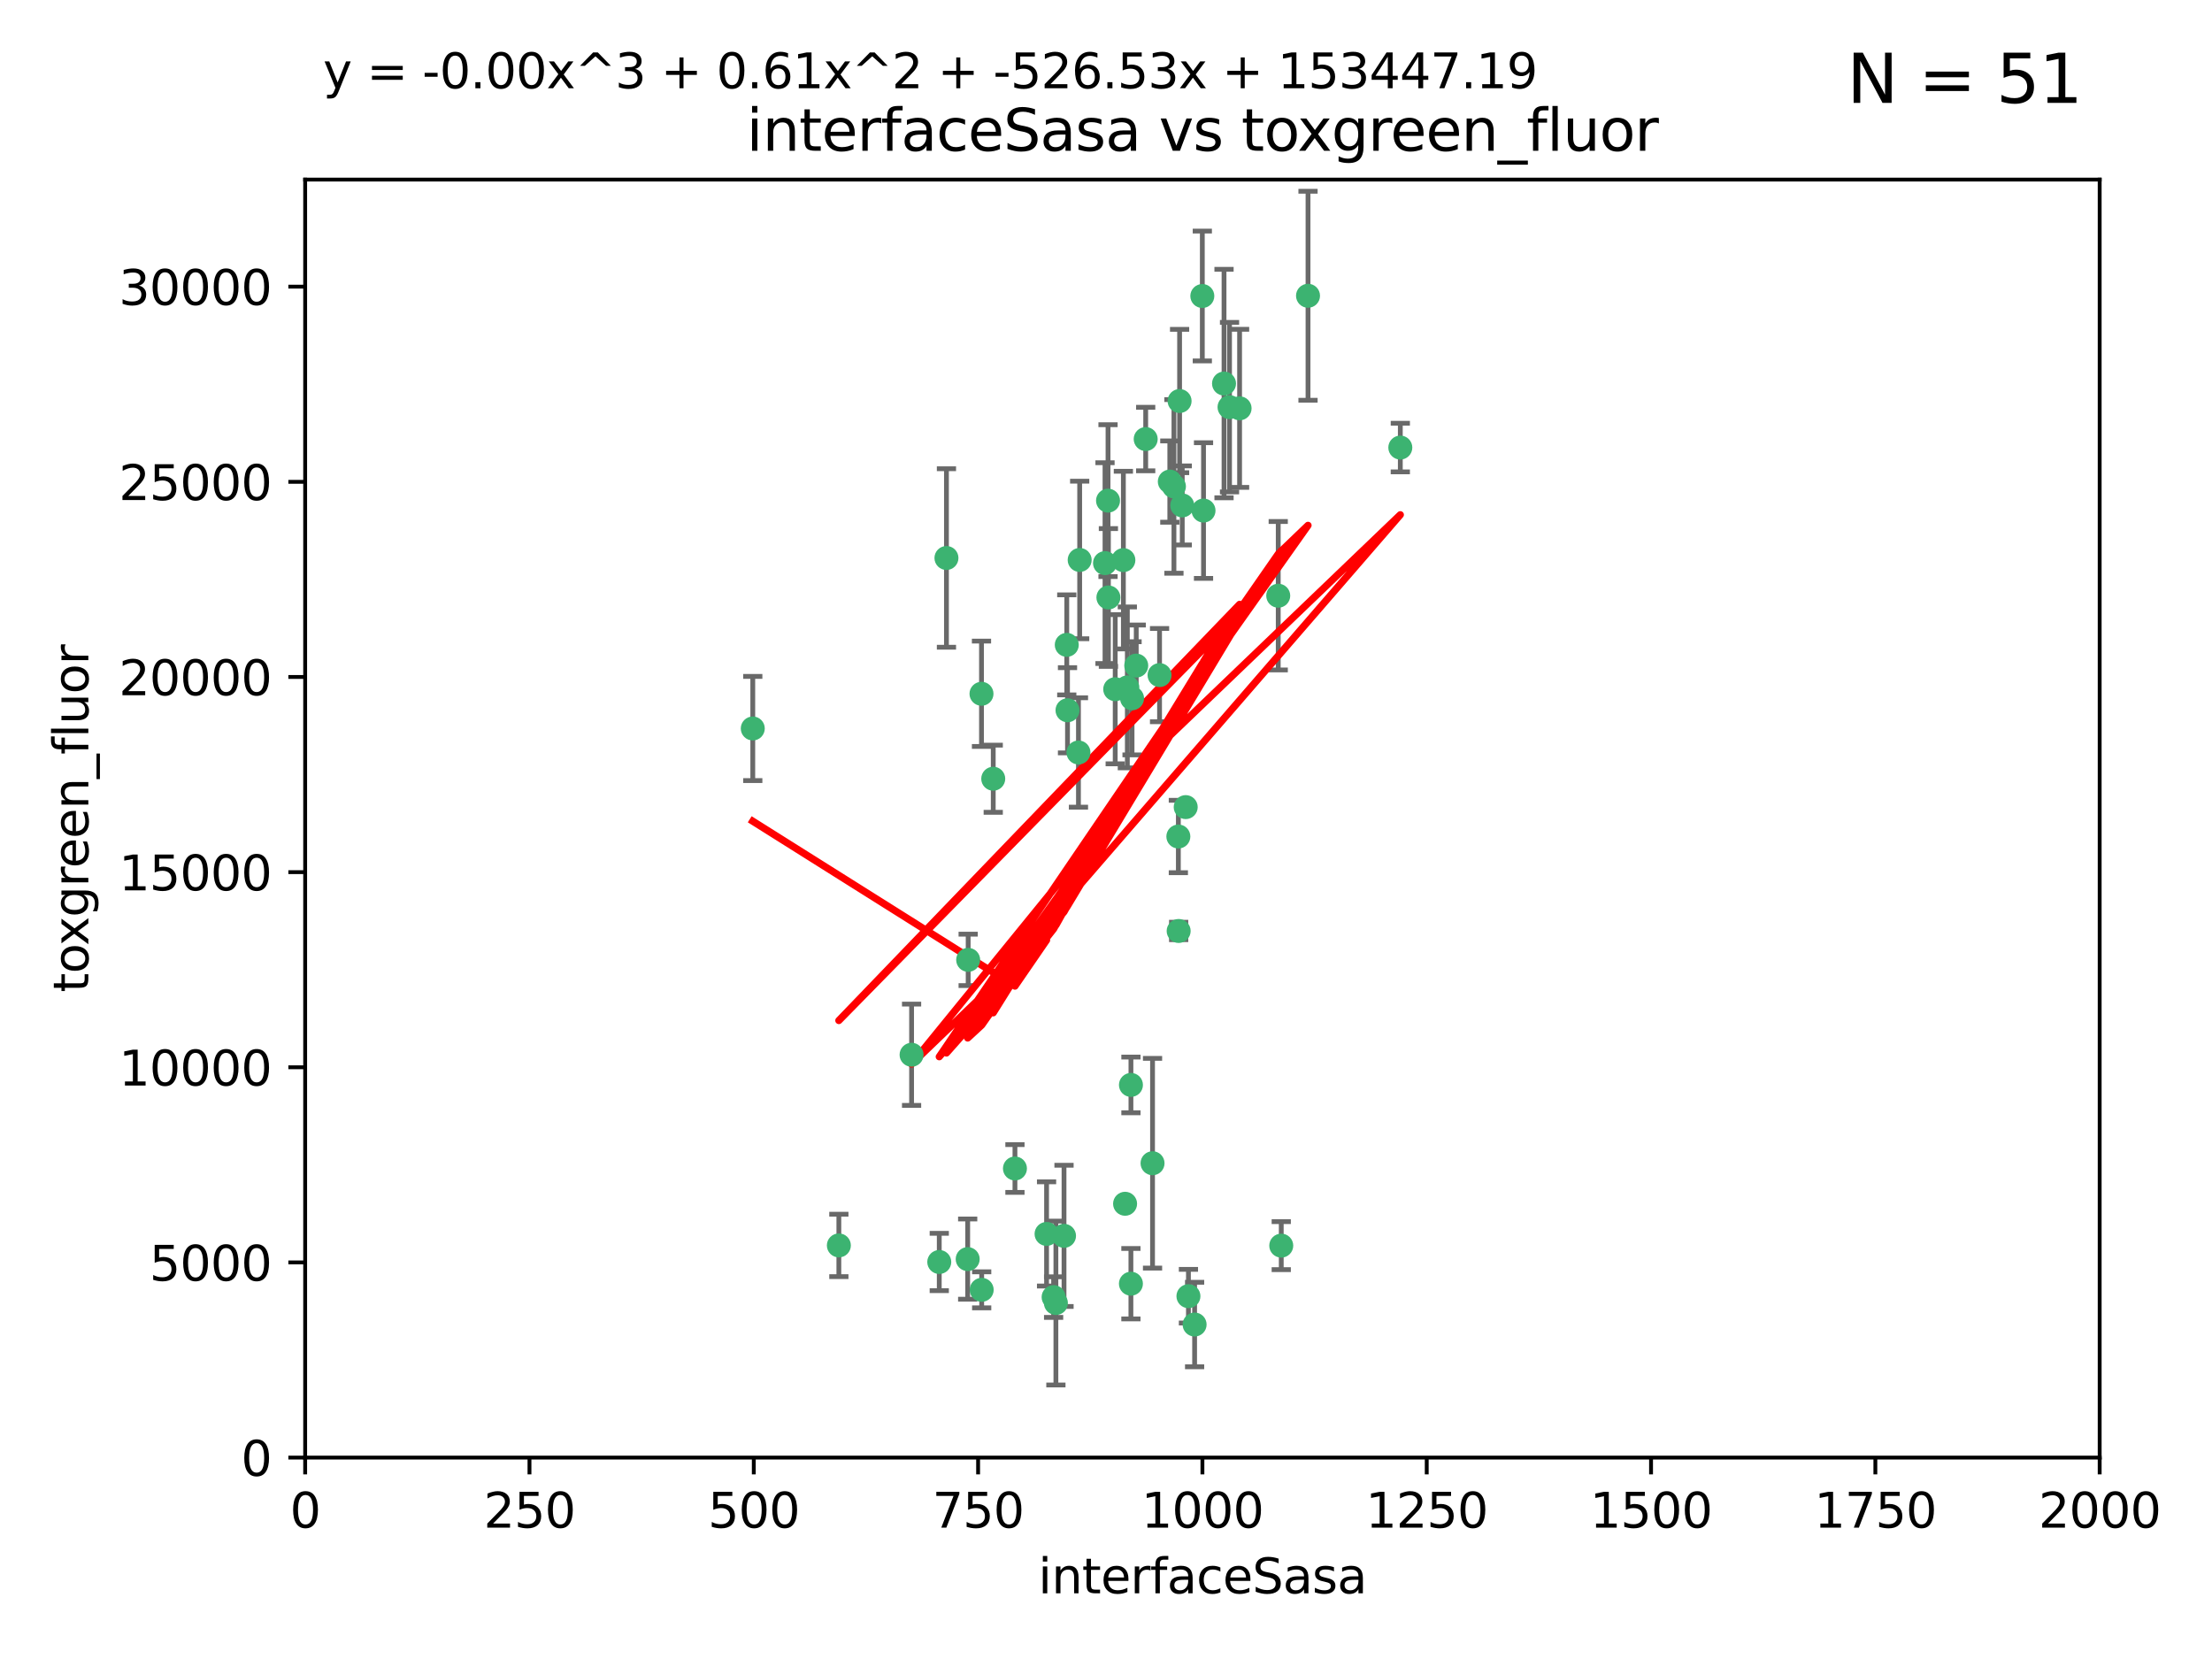 <?xml version="1.0" encoding="utf-8" standalone="no"?>
<!DOCTYPE svg PUBLIC "-//W3C//DTD SVG 1.1//EN"
  "http://www.w3.org/Graphics/SVG/1.1/DTD/svg11.dtd">
<svg xmlns:xlink="http://www.w3.org/1999/xlink" width="460.8pt" height="345.6pt" viewBox="0 0 460.8 345.6" xmlns="http://www.w3.org/2000/svg" version="1.1">
 <defs>
  <style type="text/css">*{stroke-linejoin: round; stroke-linecap: butt}</style>
 </defs>
 <g id="figure_1">
  <g id="patch_1">
   <path d="M 0 345.6 
L 460.8 345.6 
L 460.8 0 
L 0 0 
z
" style="fill: #ffffff"/>
  </g>
  <g id="axes_1">
   <g id="patch_2">
    <path d="M 63.571 303.64 
L 437.4 303.64 
L 437.4 37.411 
L 63.571 37.411 
z
" style="fill: #ffffff"/>
   </g>
   <g id="PathCollection_1">
    <defs>
     <path id="m504024d4e6" d="M 0 1.118 
C 0.297 1.118 0.581 1 0.791 0.791 
C 1 0.581 1.118 0.297 1.118 0 
C 1.118 -0.297 1 -0.581 0.791 -0.791 
C 0.581 -1 0.297 -1.118 0 -1.118 
C -0.297 -1.118 -0.581 -1 -0.791 -0.791 
C -1 -0.581 -1.118 -0.297 -1.118 0 
C -1.118 0.297 -1 0.581 -0.791 0.791 
C -0.581 1 -0.297 1.118 0 1.118 
z
" style="stroke: #3cb371"/>
    </defs>
    <g clip-path="url(#p84b2c02aef)">
     <use xlink:href="#m504024d4e6" x="243.693" y="100.319" style="fill: #3cb371; stroke: #3cb371"/>
     <use xlink:href="#m504024d4e6" x="272.484" y="61.614" style="fill: #3cb371; stroke: #3cb371"/>
     <use xlink:href="#m504024d4e6" x="266.28" y="124.1" style="fill: #3cb371; stroke: #3cb371"/>
     <use xlink:href="#m504024d4e6" x="250.716" y="106.358" style="fill: #3cb371; stroke: #3cb371"/>
     <use xlink:href="#m504024d4e6" x="254.987" y="79.9" style="fill: #3cb371; stroke: #3cb371"/>
     <use xlink:href="#m504024d4e6" x="174.75" y="259.442" style="fill: #3cb371; stroke: #3cb371"/>
     <use xlink:href="#m504024d4e6" x="258.229" y="85.062" style="fill: #3cb371; stroke: #3cb371"/>
     <use xlink:href="#m504024d4e6" x="241.557" y="140.634" style="fill: #3cb371; stroke: #3cb371"/>
     <use xlink:href="#m504024d4e6" x="230.194" y="117.306" style="fill: #3cb371; stroke: #3cb371"/>
     <use xlink:href="#m504024d4e6" x="246.284" y="105.288" style="fill: #3cb371; stroke: #3cb371"/>
     <use xlink:href="#m504024d4e6" x="244.553" y="101.33" style="fill: #3cb371; stroke: #3cb371"/>
     <use xlink:href="#m504024d4e6" x="232.318" y="143.574" style="fill: #3cb371; stroke: #3cb371"/>
     <use xlink:href="#m504024d4e6" x="256.134" y="84.817" style="fill: #3cb371; stroke: #3cb371"/>
     <use xlink:href="#m504024d4e6" x="234.02" y="116.682" style="fill: #3cb371; stroke: #3cb371"/>
     <use xlink:href="#m504024d4e6" x="238.669" y="91.463" style="fill: #3cb371; stroke: #3cb371"/>
     <use xlink:href="#m504024d4e6" x="245.731" y="83.54" style="fill: #3cb371; stroke: #3cb371"/>
     <use xlink:href="#m504024d4e6" x="266.908" y="259.488" style="fill: #3cb371; stroke: #3cb371"/>
     <use xlink:href="#m504024d4e6" x="222.381" y="147.962" style="fill: #3cb371; stroke: #3cb371"/>
     <use xlink:href="#m504024d4e6" x="240.095" y="242.324" style="fill: #3cb371; stroke: #3cb371"/>
     <use xlink:href="#m504024d4e6" x="291.711" y="93.237" style="fill: #3cb371; stroke: #3cb371"/>
     <use xlink:href="#m504024d4e6" x="224.916" y="116.65" style="fill: #3cb371; stroke: #3cb371"/>
     <use xlink:href="#m504024d4e6" x="250.465" y="61.664" style="fill: #3cb371; stroke: #3cb371"/>
     <use xlink:href="#m504024d4e6" x="204.462" y="144.527" style="fill: #3cb371; stroke: #3cb371"/>
     <use xlink:href="#m504024d4e6" x="201.688" y="199.958" style="fill: #3cb371; stroke: #3cb371"/>
     <use xlink:href="#m504024d4e6" x="222.228" y="134.337" style="fill: #3cb371; stroke: #3cb371"/>
     <use xlink:href="#m504024d4e6" x="230.822" y="104.293" style="fill: #3cb371; stroke: #3cb371"/>
     <use xlink:href="#m504024d4e6" x="224.662" y="156.754" style="fill: #3cb371; stroke: #3cb371"/>
     <use xlink:href="#m504024d4e6" x="204.503" y="268.694" style="fill: #3cb371; stroke: #3cb371"/>
     <use xlink:href="#m504024d4e6" x="236.699" y="138.657" style="fill: #3cb371; stroke: #3cb371"/>
     <use xlink:href="#m504024d4e6" x="230.901" y="124.464" style="fill: #3cb371; stroke: #3cb371"/>
     <use xlink:href="#m504024d4e6" x="234.375" y="250.767" style="fill: #3cb371; stroke: #3cb371"/>
     <use xlink:href="#m504024d4e6" x="221.654" y="257.451" style="fill: #3cb371; stroke: #3cb371"/>
     <use xlink:href="#m504024d4e6" x="195.666" y="262.896" style="fill: #3cb371; stroke: #3cb371"/>
     <use xlink:href="#m504024d4e6" x="245.473" y="174.261" style="fill: #3cb371; stroke: #3cb371"/>
     <use xlink:href="#m504024d4e6" x="206.91" y="162.223" style="fill: #3cb371; stroke: #3cb371"/>
     <use xlink:href="#m504024d4e6" x="235.596" y="226.007" style="fill: #3cb371; stroke: #3cb371"/>
     <use xlink:href="#m504024d4e6" x="247.573" y="270.018" style="fill: #3cb371; stroke: #3cb371"/>
     <use xlink:href="#m504024d4e6" x="235.59" y="267.417" style="fill: #3cb371; stroke: #3cb371"/>
     <use xlink:href="#m504024d4e6" x="201.587" y="262.293" style="fill: #3cb371; stroke: #3cb371"/>
     <use xlink:href="#m504024d4e6" x="219.488" y="270.21" style="fill: #3cb371; stroke: #3cb371"/>
     <use xlink:href="#m504024d4e6" x="245.536" y="193.94" style="fill: #3cb371; stroke: #3cb371"/>
     <use xlink:href="#m504024d4e6" x="248.859" y="275.924" style="fill: #3cb371; stroke: #3cb371"/>
     <use xlink:href="#m504024d4e6" x="235.826" y="145.468" style="fill: #3cb371; stroke: #3cb371"/>
     <use xlink:href="#m504024d4e6" x="247.005" y="168.134" style="fill: #3cb371; stroke: #3cb371"/>
     <use xlink:href="#m504024d4e6" x="219.963" y="271.445" style="fill: #3cb371; stroke: #3cb371"/>
     <use xlink:href="#m504024d4e6" x="189.899" y="219.726" style="fill: #3cb371; stroke: #3cb371"/>
     <use xlink:href="#m504024d4e6" x="234.846" y="143.2" style="fill: #3cb371; stroke: #3cb371"/>
     <use xlink:href="#m504024d4e6" x="197.163" y="116.24" style="fill: #3cb371; stroke: #3cb371"/>
     <use xlink:href="#m504024d4e6" x="218.019" y="257.051" style="fill: #3cb371; stroke: #3cb371"/>
     <use xlink:href="#m504024d4e6" x="211.432" y="243.416" style="fill: #3cb371; stroke: #3cb371"/>
     <use xlink:href="#m504024d4e6" x="156.817" y="151.755" style="fill: #3cb371; stroke: #3cb371"/>
    </g>
   </g>
   <g id="matplotlib.axis_1">
    <g id="xtick_1">
     <g id="line2d_1">
      <defs>
       <path id="mff32b57b5b" d="M 0 0 
L 0 3.5 
" style="stroke: #000000; stroke-width: 0.8"/>
      </defs>
      <g>
       <use xlink:href="#mff32b57b5b" x="63.571" y="303.64" style="stroke: #000000; stroke-width: 0.8"/>
      </g>
     </g>
     <g id="text_1">
      <!-- 0 -->
      <g transform="translate(60.39 318.238)scale(0.1 -0.1)">
       <defs>
        <path id="DejaVuSans-30" d="M 2034 4250 
Q 1547 4250 1301 3770 
Q 1056 3291 1056 2328 
Q 1056 1369 1301 889 
Q 1547 409 2034 409 
Q 2525 409 2770 889 
Q 3016 1369 3016 2328 
Q 3016 3291 2770 3770 
Q 2525 4250 2034 4250 
z
M 2034 4750 
Q 2819 4750 3233 4129 
Q 3647 3509 3647 2328 
Q 3647 1150 3233 529 
Q 2819 -91 2034 -91 
Q 1250 -91 836 529 
Q 422 1150 422 2328 
Q 422 3509 836 4129 
Q 1250 4750 2034 4750 
z
" transform="scale(0.016)"/>
       </defs>
       <use xlink:href="#DejaVuSans-30"/>
      </g>
     </g>
    </g>
    <g id="xtick_2">
     <g id="line2d_2">
      <g>
       <use xlink:href="#mff32b57b5b" x="110.3" y="303.64" style="stroke: #000000; stroke-width: 0.8"/>
      </g>
     </g>
     <g id="text_2">
      <!-- 250 -->
      <g transform="translate(100.756 318.238)scale(0.1 -0.1)">
       <defs>
        <path id="DejaVuSans-32" d="M 1228 531 
L 3431 531 
L 3431 0 
L 469 0 
L 469 531 
Q 828 903 1448 1529 
Q 2069 2156 2228 2338 
Q 2531 2678 2651 2914 
Q 2772 3150 2772 3378 
Q 2772 3750 2511 3984 
Q 2250 4219 1831 4219 
Q 1534 4219 1204 4116 
Q 875 4013 500 3803 
L 500 4441 
Q 881 4594 1212 4672 
Q 1544 4750 1819 4750 
Q 2544 4750 2975 4387 
Q 3406 4025 3406 3419 
Q 3406 3131 3298 2873 
Q 3191 2616 2906 2266 
Q 2828 2175 2409 1742 
Q 1991 1309 1228 531 
z
" transform="scale(0.016)"/>
        <path id="DejaVuSans-35" d="M 691 4666 
L 3169 4666 
L 3169 4134 
L 1269 4134 
L 1269 2991 
Q 1406 3038 1543 3061 
Q 1681 3084 1819 3084 
Q 2600 3084 3056 2656 
Q 3513 2228 3513 1497 
Q 3513 744 3044 326 
Q 2575 -91 1722 -91 
Q 1428 -91 1123 -41 
Q 819 9 494 109 
L 494 744 
Q 775 591 1075 516 
Q 1375 441 1709 441 
Q 2250 441 2565 725 
Q 2881 1009 2881 1497 
Q 2881 1984 2565 2268 
Q 2250 2553 1709 2553 
Q 1456 2553 1204 2497 
Q 953 2441 691 2322 
L 691 4666 
z
" transform="scale(0.016)"/>
       </defs>
       <use xlink:href="#DejaVuSans-32"/>
       <use xlink:href="#DejaVuSans-35" x="63.623"/>
       <use xlink:href="#DejaVuSans-30" x="127.246"/>
      </g>
     </g>
    </g>
    <g id="xtick_3">
     <g id="line2d_3">
      <g>
       <use xlink:href="#mff32b57b5b" x="157.028" y="303.64" style="stroke: #000000; stroke-width: 0.8"/>
      </g>
     </g>
     <g id="text_3">
      <!-- 500 -->
      <g transform="translate(147.485 318.238)scale(0.1 -0.1)">
       <use xlink:href="#DejaVuSans-35"/>
       <use xlink:href="#DejaVuSans-30" x="63.623"/>
       <use xlink:href="#DejaVuSans-30" x="127.246"/>
      </g>
     </g>
    </g>
    <g id="xtick_4">
     <g id="line2d_4">
      <g>
       <use xlink:href="#mff32b57b5b" x="203.757" y="303.64" style="stroke: #000000; stroke-width: 0.8"/>
      </g>
     </g>
     <g id="text_4">
      <!-- 750 -->
      <g transform="translate(194.213 318.238)scale(0.1 -0.1)">
       <defs>
        <path id="DejaVuSans-37" d="M 525 4666 
L 3525 4666 
L 3525 4397 
L 1831 0 
L 1172 0 
L 2766 4134 
L 525 4134 
L 525 4666 
z
" transform="scale(0.016)"/>
       </defs>
       <use xlink:href="#DejaVuSans-37"/>
       <use xlink:href="#DejaVuSans-35" x="63.623"/>
       <use xlink:href="#DejaVuSans-30" x="127.246"/>
      </g>
     </g>
    </g>
    <g id="xtick_5">
     <g id="line2d_5">
      <g>
       <use xlink:href="#mff32b57b5b" x="250.486" y="303.64" style="stroke: #000000; stroke-width: 0.8"/>
      </g>
     </g>
     <g id="text_5">
      <!-- 1000 -->
      <g transform="translate(237.761 318.238)scale(0.1 -0.1)">
       <defs>
        <path id="DejaVuSans-31" d="M 794 531 
L 1825 531 
L 1825 4091 
L 703 3866 
L 703 4441 
L 1819 4666 
L 2450 4666 
L 2450 531 
L 3481 531 
L 3481 0 
L 794 0 
L 794 531 
z
" transform="scale(0.016)"/>
       </defs>
       <use xlink:href="#DejaVuSans-31"/>
       <use xlink:href="#DejaVuSans-30" x="63.623"/>
       <use xlink:href="#DejaVuSans-30" x="127.246"/>
       <use xlink:href="#DejaVuSans-30" x="190.869"/>
      </g>
     </g>
    </g>
    <g id="xtick_6">
     <g id="line2d_6">
      <g>
       <use xlink:href="#mff32b57b5b" x="297.214" y="303.64" style="stroke: #000000; stroke-width: 0.8"/>
      </g>
     </g>
     <g id="text_6">
      <!-- 1250 -->
      <g transform="translate(284.489 318.238)scale(0.1 -0.1)">
       <use xlink:href="#DejaVuSans-31"/>
       <use xlink:href="#DejaVuSans-32" x="63.623"/>
       <use xlink:href="#DejaVuSans-35" x="127.246"/>
       <use xlink:href="#DejaVuSans-30" x="190.869"/>
      </g>
     </g>
    </g>
    <g id="xtick_7">
     <g id="line2d_7">
      <g>
       <use xlink:href="#mff32b57b5b" x="343.943" y="303.64" style="stroke: #000000; stroke-width: 0.8"/>
      </g>
     </g>
     <g id="text_7">
      <!-- 1500 -->
      <g transform="translate(331.218 318.238)scale(0.1 -0.1)">
       <use xlink:href="#DejaVuSans-31"/>
       <use xlink:href="#DejaVuSans-35" x="63.623"/>
       <use xlink:href="#DejaVuSans-30" x="127.246"/>
       <use xlink:href="#DejaVuSans-30" x="190.869"/>
      </g>
     </g>
    </g>
    <g id="xtick_8">
     <g id="line2d_8">
      <g>
       <use xlink:href="#mff32b57b5b" x="390.671" y="303.64" style="stroke: #000000; stroke-width: 0.8"/>
      </g>
     </g>
     <g id="text_8">
      <!-- 1750 -->
      <g transform="translate(377.946 318.238)scale(0.1 -0.1)">
       <use xlink:href="#DejaVuSans-31"/>
       <use xlink:href="#DejaVuSans-37" x="63.623"/>
       <use xlink:href="#DejaVuSans-35" x="127.246"/>
       <use xlink:href="#DejaVuSans-30" x="190.869"/>
      </g>
     </g>
    </g>
    <g id="xtick_9">
     <g id="line2d_9">
      <g>
       <use xlink:href="#mff32b57b5b" x="437.4" y="303.64" style="stroke: #000000; stroke-width: 0.8"/>
      </g>
     </g>
     <g id="text_9">
      <!-- 2000 -->
      <g transform="translate(424.675 318.238)scale(0.1 -0.1)">
       <use xlink:href="#DejaVuSans-32"/>
       <use xlink:href="#DejaVuSans-30" x="63.623"/>
       <use xlink:href="#DejaVuSans-30" x="127.246"/>
       <use xlink:href="#DejaVuSans-30" x="190.869"/>
      </g>
     </g>
    </g>
    <g id="text_10">
     <!-- interfaceSasa -->
     <g transform="translate(216.279 331.917)scale(0.1 -0.1)">
      <defs>
       <path id="DejaVuSans-69" d="M 603 3500 
L 1178 3500 
L 1178 0 
L 603 0 
L 603 3500 
z
M 603 4863 
L 1178 4863 
L 1178 4134 
L 603 4134 
L 603 4863 
z
" transform="scale(0.016)"/>
       <path id="DejaVuSans-6e" d="M 3513 2113 
L 3513 0 
L 2938 0 
L 2938 2094 
Q 2938 2591 2744 2837 
Q 2550 3084 2163 3084 
Q 1697 3084 1428 2787 
Q 1159 2491 1159 1978 
L 1159 0 
L 581 0 
L 581 3500 
L 1159 3500 
L 1159 2956 
Q 1366 3272 1645 3428 
Q 1925 3584 2291 3584 
Q 2894 3584 3203 3211 
Q 3513 2838 3513 2113 
z
" transform="scale(0.016)"/>
       <path id="DejaVuSans-74" d="M 1172 4494 
L 1172 3500 
L 2356 3500 
L 2356 3053 
L 1172 3053 
L 1172 1153 
Q 1172 725 1289 603 
Q 1406 481 1766 481 
L 2356 481 
L 2356 0 
L 1766 0 
Q 1100 0 847 248 
Q 594 497 594 1153 
L 594 3053 
L 172 3053 
L 172 3500 
L 594 3500 
L 594 4494 
L 1172 4494 
z
" transform="scale(0.016)"/>
       <path id="DejaVuSans-65" d="M 3597 1894 
L 3597 1613 
L 953 1613 
Q 991 1019 1311 708 
Q 1631 397 2203 397 
Q 2534 397 2845 478 
Q 3156 559 3463 722 
L 3463 178 
Q 3153 47 2828 -22 
Q 2503 -91 2169 -91 
Q 1331 -91 842 396 
Q 353 884 353 1716 
Q 353 2575 817 3079 
Q 1281 3584 2069 3584 
Q 2775 3584 3186 3129 
Q 3597 2675 3597 1894 
z
M 3022 2063 
Q 3016 2534 2758 2815 
Q 2500 3097 2075 3097 
Q 1594 3097 1305 2825 
Q 1016 2553 972 2059 
L 3022 2063 
z
" transform="scale(0.016)"/>
       <path id="DejaVuSans-72" d="M 2631 2963 
Q 2534 3019 2420 3045 
Q 2306 3072 2169 3072 
Q 1681 3072 1420 2755 
Q 1159 2438 1159 1844 
L 1159 0 
L 581 0 
L 581 3500 
L 1159 3500 
L 1159 2956 
Q 1341 3275 1631 3429 
Q 1922 3584 2338 3584 
Q 2397 3584 2469 3576 
Q 2541 3569 2628 3553 
L 2631 2963 
z
" transform="scale(0.016)"/>
       <path id="DejaVuSans-66" d="M 2375 4863 
L 2375 4384 
L 1825 4384 
Q 1516 4384 1395 4259 
Q 1275 4134 1275 3809 
L 1275 3500 
L 2222 3500 
L 2222 3053 
L 1275 3053 
L 1275 0 
L 697 0 
L 697 3053 
L 147 3053 
L 147 3500 
L 697 3500 
L 697 3744 
Q 697 4328 969 4595 
Q 1241 4863 1831 4863 
L 2375 4863 
z
" transform="scale(0.016)"/>
       <path id="DejaVuSans-61" d="M 2194 1759 
Q 1497 1759 1228 1600 
Q 959 1441 959 1056 
Q 959 750 1161 570 
Q 1363 391 1709 391 
Q 2188 391 2477 730 
Q 2766 1069 2766 1631 
L 2766 1759 
L 2194 1759 
z
M 3341 1997 
L 3341 0 
L 2766 0 
L 2766 531 
Q 2569 213 2275 61 
Q 1981 -91 1556 -91 
Q 1019 -91 701 211 
Q 384 513 384 1019 
Q 384 1609 779 1909 
Q 1175 2209 1959 2209 
L 2766 2209 
L 2766 2266 
Q 2766 2663 2505 2880 
Q 2244 3097 1772 3097 
Q 1472 3097 1187 3025 
Q 903 2953 641 2809 
L 641 3341 
Q 956 3463 1253 3523 
Q 1550 3584 1831 3584 
Q 2591 3584 2966 3190 
Q 3341 2797 3341 1997 
z
" transform="scale(0.016)"/>
       <path id="DejaVuSans-63" d="M 3122 3366 
L 3122 2828 
Q 2878 2963 2633 3030 
Q 2388 3097 2138 3097 
Q 1578 3097 1268 2742 
Q 959 2388 959 1747 
Q 959 1106 1268 751 
Q 1578 397 2138 397 
Q 2388 397 2633 464 
Q 2878 531 3122 666 
L 3122 134 
Q 2881 22 2623 -34 
Q 2366 -91 2075 -91 
Q 1284 -91 818 406 
Q 353 903 353 1747 
Q 353 2603 823 3093 
Q 1294 3584 2113 3584 
Q 2378 3584 2631 3529 
Q 2884 3475 3122 3366 
z
" transform="scale(0.016)"/>
       <path id="DejaVuSans-53" d="M 3425 4513 
L 3425 3897 
Q 3066 4069 2747 4153 
Q 2428 4238 2131 4238 
Q 1616 4238 1336 4038 
Q 1056 3838 1056 3469 
Q 1056 3159 1242 3001 
Q 1428 2844 1947 2747 
L 2328 2669 
Q 3034 2534 3370 2195 
Q 3706 1856 3706 1288 
Q 3706 609 3251 259 
Q 2797 -91 1919 -91 
Q 1588 -91 1214 -16 
Q 841 59 441 206 
L 441 856 
Q 825 641 1194 531 
Q 1563 422 1919 422 
Q 2459 422 2753 634 
Q 3047 847 3047 1241 
Q 3047 1584 2836 1778 
Q 2625 1972 2144 2069 
L 1759 2144 
Q 1053 2284 737 2584 
Q 422 2884 422 3419 
Q 422 4038 858 4394 
Q 1294 4750 2059 4750 
Q 2388 4750 2728 4690 
Q 3069 4631 3425 4513 
z
" transform="scale(0.016)"/>
       <path id="DejaVuSans-73" d="M 2834 3397 
L 2834 2853 
Q 2591 2978 2328 3040 
Q 2066 3103 1784 3103 
Q 1356 3103 1142 2972 
Q 928 2841 928 2578 
Q 928 2378 1081 2264 
Q 1234 2150 1697 2047 
L 1894 2003 
Q 2506 1872 2764 1633 
Q 3022 1394 3022 966 
Q 3022 478 2636 193 
Q 2250 -91 1575 -91 
Q 1294 -91 989 -36 
Q 684 19 347 128 
L 347 722 
Q 666 556 975 473 
Q 1284 391 1588 391 
Q 1994 391 2212 530 
Q 2431 669 2431 922 
Q 2431 1156 2273 1281 
Q 2116 1406 1581 1522 
L 1381 1569 
Q 847 1681 609 1914 
Q 372 2147 372 2553 
Q 372 3047 722 3315 
Q 1072 3584 1716 3584 
Q 2034 3584 2315 3537 
Q 2597 3491 2834 3397 
z
" transform="scale(0.016)"/>
      </defs>
      <use xlink:href="#DejaVuSans-69"/>
      <use xlink:href="#DejaVuSans-6e" x="27.783"/>
      <use xlink:href="#DejaVuSans-74" x="91.162"/>
      <use xlink:href="#DejaVuSans-65" x="130.371"/>
      <use xlink:href="#DejaVuSans-72" x="191.895"/>
      <use xlink:href="#DejaVuSans-66" x="233.008"/>
      <use xlink:href="#DejaVuSans-61" x="268.213"/>
      <use xlink:href="#DejaVuSans-63" x="329.492"/>
      <use xlink:href="#DejaVuSans-65" x="384.473"/>
      <use xlink:href="#DejaVuSans-53" x="445.996"/>
      <use xlink:href="#DejaVuSans-61" x="509.473"/>
      <use xlink:href="#DejaVuSans-73" x="570.752"/>
      <use xlink:href="#DejaVuSans-61" x="622.852"/>
     </g>
    </g>
   </g>
   <g id="matplotlib.axis_2">
    <g id="ytick_1">
     <g id="line2d_10">
      <defs>
       <path id="mc0512f6128" d="M 0 0 
L -3.5 0 
" style="stroke: #000000; stroke-width: 0.8"/>
      </defs>
      <g>
       <use xlink:href="#mc0512f6128" x="63.571" y="303.64" style="stroke: #000000; stroke-width: 0.8"/>
      </g>
     </g>
     <g id="text_11">
      <!-- 0 -->
      <g transform="translate(50.209 307.439)scale(0.1 -0.1)">
       <use xlink:href="#DejaVuSans-30"/>
      </g>
     </g>
    </g>
    <g id="ytick_2">
     <g id="line2d_11">
      <g>
       <use xlink:href="#mc0512f6128" x="63.571" y="262.986" style="stroke: #000000; stroke-width: 0.8"/>
      </g>
     </g>
     <g id="text_12">
      <!-- 5000 -->
      <g transform="translate(31.121 266.786)scale(0.1 -0.1)">
       <use xlink:href="#DejaVuSans-35"/>
       <use xlink:href="#DejaVuSans-30" x="63.623"/>
       <use xlink:href="#DejaVuSans-30" x="127.246"/>
       <use xlink:href="#DejaVuSans-30" x="190.869"/>
      </g>
     </g>
    </g>
    <g id="ytick_3">
     <g id="line2d_12">
      <g>
       <use xlink:href="#mc0512f6128" x="63.571" y="222.333" style="stroke: #000000; stroke-width: 0.8"/>
      </g>
     </g>
     <g id="text_13">
      <!-- 10000 -->
      <g transform="translate(24.759 226.132)scale(0.1 -0.1)">
       <use xlink:href="#DejaVuSans-31"/>
       <use xlink:href="#DejaVuSans-30" x="63.623"/>
       <use xlink:href="#DejaVuSans-30" x="127.246"/>
       <use xlink:href="#DejaVuSans-30" x="190.869"/>
       <use xlink:href="#DejaVuSans-30" x="254.492"/>
      </g>
     </g>
    </g>
    <g id="ytick_4">
     <g id="line2d_13">
      <g>
       <use xlink:href="#mc0512f6128" x="63.571" y="181.679" style="stroke: #000000; stroke-width: 0.8"/>
      </g>
     </g>
     <g id="text_14">
      <!-- 15000 -->
      <g transform="translate(24.759 185.478)scale(0.1 -0.1)">
       <use xlink:href="#DejaVuSans-31"/>
       <use xlink:href="#DejaVuSans-35" x="63.623"/>
       <use xlink:href="#DejaVuSans-30" x="127.246"/>
       <use xlink:href="#DejaVuSans-30" x="190.869"/>
       <use xlink:href="#DejaVuSans-30" x="254.492"/>
      </g>
     </g>
    </g>
    <g id="ytick_5">
     <g id="line2d_14">
      <g>
       <use xlink:href="#mc0512f6128" x="63.571" y="141.026" style="stroke: #000000; stroke-width: 0.8"/>
      </g>
     </g>
     <g id="text_15">
      <!-- 20000 -->
      <g transform="translate(24.759 144.825)scale(0.1 -0.1)">
       <use xlink:href="#DejaVuSans-32"/>
       <use xlink:href="#DejaVuSans-30" x="63.623"/>
       <use xlink:href="#DejaVuSans-30" x="127.246"/>
       <use xlink:href="#DejaVuSans-30" x="190.869"/>
       <use xlink:href="#DejaVuSans-30" x="254.492"/>
      </g>
     </g>
    </g>
    <g id="ytick_6">
     <g id="line2d_15">
      <g>
       <use xlink:href="#mc0512f6128" x="63.571" y="100.372" style="stroke: #000000; stroke-width: 0.8"/>
      </g>
     </g>
     <g id="text_16">
      <!-- 25000 -->
      <g transform="translate(24.759 104.171)scale(0.1 -0.1)">
       <use xlink:href="#DejaVuSans-32"/>
       <use xlink:href="#DejaVuSans-35" x="63.623"/>
       <use xlink:href="#DejaVuSans-30" x="127.246"/>
       <use xlink:href="#DejaVuSans-30" x="190.869"/>
       <use xlink:href="#DejaVuSans-30" x="254.492"/>
      </g>
     </g>
    </g>
    <g id="ytick_7">
     <g id="line2d_16">
      <g>
       <use xlink:href="#mc0512f6128" x="63.571" y="59.718" style="stroke: #000000; stroke-width: 0.8"/>
      </g>
     </g>
     <g id="text_17">
      <!-- 30000 -->
      <g transform="translate(24.759 63.518)scale(0.1 -0.1)">
       <defs>
        <path id="DejaVuSans-33" d="M 2597 2516 
Q 3050 2419 3304 2112 
Q 3559 1806 3559 1356 
Q 3559 666 3084 287 
Q 2609 -91 1734 -91 
Q 1441 -91 1130 -33 
Q 819 25 488 141 
L 488 750 
Q 750 597 1062 519 
Q 1375 441 1716 441 
Q 2309 441 2620 675 
Q 2931 909 2931 1356 
Q 2931 1769 2642 2001 
Q 2353 2234 1838 2234 
L 1294 2234 
L 1294 2753 
L 1863 2753 
Q 2328 2753 2575 2939 
Q 2822 3125 2822 3475 
Q 2822 3834 2567 4026 
Q 2313 4219 1838 4219 
Q 1578 4219 1281 4162 
Q 984 4106 628 3988 
L 628 4550 
Q 988 4650 1302 4700 
Q 1616 4750 1894 4750 
Q 2613 4750 3031 4423 
Q 3450 4097 3450 3541 
Q 3450 3153 3228 2886 
Q 3006 2619 2597 2516 
z
" transform="scale(0.016)"/>
       </defs>
       <use xlink:href="#DejaVuSans-33"/>
       <use xlink:href="#DejaVuSans-30" x="63.623"/>
       <use xlink:href="#DejaVuSans-30" x="127.246"/>
       <use xlink:href="#DejaVuSans-30" x="190.869"/>
       <use xlink:href="#DejaVuSans-30" x="254.492"/>
      </g>
     </g>
    </g>
    <g id="text_18">
     <!-- toxgreen_fluor -->
     <g transform="translate(18.401 206.72)rotate(-90)scale(0.1 -0.1)">
      <defs>
       <path id="DejaVuSans-6f" d="M 1959 3097 
Q 1497 3097 1228 2736 
Q 959 2375 959 1747 
Q 959 1119 1226 758 
Q 1494 397 1959 397 
Q 2419 397 2687 759 
Q 2956 1122 2956 1747 
Q 2956 2369 2687 2733 
Q 2419 3097 1959 3097 
z
M 1959 3584 
Q 2709 3584 3137 3096 
Q 3566 2609 3566 1747 
Q 3566 888 3137 398 
Q 2709 -91 1959 -91 
Q 1206 -91 779 398 
Q 353 888 353 1747 
Q 353 2609 779 3096 
Q 1206 3584 1959 3584 
z
" transform="scale(0.016)"/>
       <path id="DejaVuSans-78" d="M 3513 3500 
L 2247 1797 
L 3578 0 
L 2900 0 
L 1881 1375 
L 863 0 
L 184 0 
L 1544 1831 
L 300 3500 
L 978 3500 
L 1906 2253 
L 2834 3500 
L 3513 3500 
z
" transform="scale(0.016)"/>
       <path id="DejaVuSans-67" d="M 2906 1791 
Q 2906 2416 2648 2759 
Q 2391 3103 1925 3103 
Q 1463 3103 1205 2759 
Q 947 2416 947 1791 
Q 947 1169 1205 825 
Q 1463 481 1925 481 
Q 2391 481 2648 825 
Q 2906 1169 2906 1791 
z
M 3481 434 
Q 3481 -459 3084 -895 
Q 2688 -1331 1869 -1331 
Q 1566 -1331 1297 -1286 
Q 1028 -1241 775 -1147 
L 775 -588 
Q 1028 -725 1275 -790 
Q 1522 -856 1778 -856 
Q 2344 -856 2625 -561 
Q 2906 -266 2906 331 
L 2906 616 
Q 2728 306 2450 153 
Q 2172 0 1784 0 
Q 1141 0 747 490 
Q 353 981 353 1791 
Q 353 2603 747 3093 
Q 1141 3584 1784 3584 
Q 2172 3584 2450 3431 
Q 2728 3278 2906 2969 
L 2906 3500 
L 3481 3500 
L 3481 434 
z
" transform="scale(0.016)"/>
       <path id="DejaVuSans-5f" d="M 3263 -1063 
L 3263 -1509 
L -63 -1509 
L -63 -1063 
L 3263 -1063 
z
" transform="scale(0.016)"/>
       <path id="DejaVuSans-6c" d="M 603 4863 
L 1178 4863 
L 1178 0 
L 603 0 
L 603 4863 
z
" transform="scale(0.016)"/>
       <path id="DejaVuSans-75" d="M 544 1381 
L 544 3500 
L 1119 3500 
L 1119 1403 
Q 1119 906 1312 657 
Q 1506 409 1894 409 
Q 2359 409 2629 706 
Q 2900 1003 2900 1516 
L 2900 3500 
L 3475 3500 
L 3475 0 
L 2900 0 
L 2900 538 
Q 2691 219 2414 64 
Q 2138 -91 1772 -91 
Q 1169 -91 856 284 
Q 544 659 544 1381 
z
M 1991 3584 
L 1991 3584 
z
" transform="scale(0.016)"/>
      </defs>
      <use xlink:href="#DejaVuSans-74"/>
      <use xlink:href="#DejaVuSans-6f" x="39.209"/>
      <use xlink:href="#DejaVuSans-78" x="97.266"/>
      <use xlink:href="#DejaVuSans-67" x="156.445"/>
      <use xlink:href="#DejaVuSans-72" x="219.922"/>
      <use xlink:href="#DejaVuSans-65" x="258.785"/>
      <use xlink:href="#DejaVuSans-65" x="320.309"/>
      <use xlink:href="#DejaVuSans-6e" x="381.832"/>
      <use xlink:href="#DejaVuSans-5f" x="445.211"/>
      <use xlink:href="#DejaVuSans-66" x="495.211"/>
      <use xlink:href="#DejaVuSans-6c" x="530.416"/>
      <use xlink:href="#DejaVuSans-75" x="558.199"/>
      <use xlink:href="#DejaVuSans-6f" x="621.578"/>
      <use xlink:href="#DejaVuSans-72" x="682.76"/>
     </g>
    </g>
   </g>
   <g id="LineCollection_1">
    <path d="M 243.693 108.787 
L 243.693 91.852 
" clip-path="url(#p84b2c02aef)" style="fill: none; stroke: #696969"/>
    <path d="M 272.484 83.38 
L 272.484 39.848 
" clip-path="url(#p84b2c02aef)" style="fill: none; stroke: #696969"/>
    <path d="M 266.28 139.562 
L 266.28 108.638 
" clip-path="url(#p84b2c02aef)" style="fill: none; stroke: #696969"/>
    <path d="M 250.716 120.489 
L 250.716 92.227 
" clip-path="url(#p84b2c02aef)" style="fill: none; stroke: #696969"/>
    <path d="M 254.987 103.698 
L 254.987 56.102 
" clip-path="url(#p84b2c02aef)" style="fill: none; stroke: #696969"/>
    <path d="M 174.75 265.941 
L 174.75 252.944 
" clip-path="url(#p84b2c02aef)" style="fill: none; stroke: #696969"/>
    <path d="M 258.229 101.528 
L 258.229 68.595 
" clip-path="url(#p84b2c02aef)" style="fill: none; stroke: #696969"/>
    <path d="M 241.557 150.349 
L 241.557 130.92 
" clip-path="url(#p84b2c02aef)" style="fill: none; stroke: #696969"/>
    <path d="M 230.194 138.218 
L 230.194 96.393 
" clip-path="url(#p84b2c02aef)" style="fill: none; stroke: #696969"/>
    <path d="M 246.284 113.522 
L 246.284 97.054 
" clip-path="url(#p84b2c02aef)" style="fill: none; stroke: #696969"/>
    <path d="M 244.553 119.415 
L 244.553 83.245 
" clip-path="url(#p84b2c02aef)" style="fill: none; stroke: #696969"/>
    <path d="M 232.318 159.116 
L 232.318 128.031 
" clip-path="url(#p84b2c02aef)" style="fill: none; stroke: #696969"/>
    <path d="M 256.134 102.476 
L 256.134 67.157 
" clip-path="url(#p84b2c02aef)" style="fill: none; stroke: #696969"/>
    <path d="M 234.02 135.19 
L 234.02 98.175 
" clip-path="url(#p84b2c02aef)" style="fill: none; stroke: #696969"/>
    <path d="M 238.669 98.075 
L 238.669 84.85 
" clip-path="url(#p84b2c02aef)" style="fill: none; stroke: #696969"/>
    <path d="M 245.731 98.468 
L 245.731 68.613 
" clip-path="url(#p84b2c02aef)" style="fill: none; stroke: #696969"/>
    <path d="M 266.908 264.487 
L 266.908 254.489 
" clip-path="url(#p84b2c02aef)" style="fill: none; stroke: #696969"/>
    <path d="M 222.381 156.838 
L 222.381 139.086 
" clip-path="url(#p84b2c02aef)" style="fill: none; stroke: #696969"/>
    <path d="M 240.095 264.166 
L 240.095 220.481 
" clip-path="url(#p84b2c02aef)" style="fill: none; stroke: #696969"/>
    <path d="M 291.711 98.3 
L 291.711 88.175 
" clip-path="url(#p84b2c02aef)" style="fill: none; stroke: #696969"/>
    <path d="M 224.916 133.058 
L 224.916 100.243 
" clip-path="url(#p84b2c02aef)" style="fill: none; stroke: #696969"/>
    <path d="M 250.465 75.185 
L 250.465 48.142 
" clip-path="url(#p84b2c02aef)" style="fill: none; stroke: #696969"/>
    <path d="M 204.462 155.498 
L 204.462 133.556 
" clip-path="url(#p84b2c02aef)" style="fill: none; stroke: #696969"/>
    <path d="M 201.688 205.31 
L 201.688 194.605 
" clip-path="url(#p84b2c02aef)" style="fill: none; stroke: #696969"/>
    <path d="M 222.228 144.76 
L 222.228 123.915 
" clip-path="url(#p84b2c02aef)" style="fill: none; stroke: #696969"/>
    <path d="M 230.822 120.111 
L 230.822 88.475 
" clip-path="url(#p84b2c02aef)" style="fill: none; stroke: #696969"/>
    <path d="M 224.662 168.148 
L 224.662 145.359 
" clip-path="url(#p84b2c02aef)" style="fill: none; stroke: #696969"/>
    <path d="M 204.503 272.448 
L 204.503 264.94 
" clip-path="url(#p84b2c02aef)" style="fill: none; stroke: #696969"/>
    <path d="M 236.699 147.112 
L 236.699 130.202 
" clip-path="url(#p84b2c02aef)" style="fill: none; stroke: #696969"/>
    <path d="M 230.901 138.816 
L 230.901 110.112 
" clip-path="url(#p84b2c02aef)" style="fill: none; stroke: #696969"/>
    <path d="M 234.375 251.458 
L 234.375 250.077 
" clip-path="url(#p84b2c02aef)" style="fill: none; stroke: #696969"/>
    <path d="M 221.654 272.157 
L 221.654 242.746 
" clip-path="url(#p84b2c02aef)" style="fill: none; stroke: #696969"/>
    <path d="M 195.666 268.864 
L 195.666 256.927 
" clip-path="url(#p84b2c02aef)" style="fill: none; stroke: #696969"/>
    <path d="M 245.473 181.8 
L 245.473 166.721 
" clip-path="url(#p84b2c02aef)" style="fill: none; stroke: #696969"/>
    <path d="M 206.91 169.217 
L 206.91 155.229 
" clip-path="url(#p84b2c02aef)" style="fill: none; stroke: #696969"/>
    <path d="M 235.596 231.811 
L 235.596 220.203 
" clip-path="url(#p84b2c02aef)" style="fill: none; stroke: #696969"/>
    <path d="M 247.573 275.607 
L 247.573 264.429 
" clip-path="url(#p84b2c02aef)" style="fill: none; stroke: #696969"/>
    <path d="M 235.59 274.752 
L 235.59 260.081 
" clip-path="url(#p84b2c02aef)" style="fill: none; stroke: #696969"/>
    <path d="M 201.587 270.647 
L 201.587 253.939 
" clip-path="url(#p84b2c02aef)" style="fill: none; stroke: #696969"/>
    <path d="M 219.488 274.44 
L 219.488 265.981 
" clip-path="url(#p84b2c02aef)" style="fill: none; stroke: #696969"/>
    <path d="M 245.536 195.758 
L 245.536 192.122 
" clip-path="url(#p84b2c02aef)" style="fill: none; stroke: #696969"/>
    <path d="M 248.859 284.727 
L 248.859 267.12 
" clip-path="url(#p84b2c02aef)" style="fill: none; stroke: #696969"/>
    <path d="M 235.826 157.254 
L 235.826 133.683 
" clip-path="url(#p84b2c02aef)" style="fill: none; stroke: #696969"/>
    <path d="M 247.005 168.892 
L 247.005 167.376 
" clip-path="url(#p84b2c02aef)" style="fill: none; stroke: #696969"/>
    <path d="M 219.963 288.513 
L 219.963 254.376 
" clip-path="url(#p84b2c02aef)" style="fill: none; stroke: #696969"/>
    <path d="M 189.899 230.277 
L 189.899 209.176 
" clip-path="url(#p84b2c02aef)" style="fill: none; stroke: #696969"/>
    <path d="M 234.846 159.961 
L 234.846 126.439 
" clip-path="url(#p84b2c02aef)" style="fill: none; stroke: #696969"/>
    <path d="M 197.163 134.83 
L 197.163 97.649 
" clip-path="url(#p84b2c02aef)" style="fill: none; stroke: #696969"/>
    <path d="M 218.019 267.904 
L 218.019 246.198 
" clip-path="url(#p84b2c02aef)" style="fill: none; stroke: #696969"/>
    <path d="M 211.432 248.392 
L 211.432 238.44 
" clip-path="url(#p84b2c02aef)" style="fill: none; stroke: #696969"/>
    <path d="M 156.817 162.606 
L 156.817 140.905 
" clip-path="url(#p84b2c02aef)" style="fill: none; stroke: #696969"/>
   </g>
   <g id="line2d_17">
    <defs>
     <path id="m0a4a3f7639" d="M 2 0 
L -2 -0 
" style="stroke: #696969"/>
    </defs>
    <g clip-path="url(#p84b2c02aef)">
     <use xlink:href="#m0a4a3f7639" x="243.693" y="108.787" style="fill: #696969; stroke: #696969"/>
     <use xlink:href="#m0a4a3f7639" x="272.484" y="83.38" style="fill: #696969; stroke: #696969"/>
     <use xlink:href="#m0a4a3f7639" x="266.28" y="139.562" style="fill: #696969; stroke: #696969"/>
     <use xlink:href="#m0a4a3f7639" x="250.716" y="120.489" style="fill: #696969; stroke: #696969"/>
     <use xlink:href="#m0a4a3f7639" x="254.987" y="103.698" style="fill: #696969; stroke: #696969"/>
     <use xlink:href="#m0a4a3f7639" x="174.75" y="265.941" style="fill: #696969; stroke: #696969"/>
     <use xlink:href="#m0a4a3f7639" x="258.229" y="101.528" style="fill: #696969; stroke: #696969"/>
     <use xlink:href="#m0a4a3f7639" x="241.557" y="150.349" style="fill: #696969; stroke: #696969"/>
     <use xlink:href="#m0a4a3f7639" x="230.194" y="138.218" style="fill: #696969; stroke: #696969"/>
     <use xlink:href="#m0a4a3f7639" x="246.284" y="113.522" style="fill: #696969; stroke: #696969"/>
     <use xlink:href="#m0a4a3f7639" x="244.553" y="119.415" style="fill: #696969; stroke: #696969"/>
     <use xlink:href="#m0a4a3f7639" x="232.318" y="159.116" style="fill: #696969; stroke: #696969"/>
     <use xlink:href="#m0a4a3f7639" x="256.134" y="102.476" style="fill: #696969; stroke: #696969"/>
     <use xlink:href="#m0a4a3f7639" x="234.02" y="135.19" style="fill: #696969; stroke: #696969"/>
     <use xlink:href="#m0a4a3f7639" x="238.669" y="98.075" style="fill: #696969; stroke: #696969"/>
     <use xlink:href="#m0a4a3f7639" x="245.731" y="98.468" style="fill: #696969; stroke: #696969"/>
     <use xlink:href="#m0a4a3f7639" x="266.908" y="264.487" style="fill: #696969; stroke: #696969"/>
     <use xlink:href="#m0a4a3f7639" x="222.381" y="156.838" style="fill: #696969; stroke: #696969"/>
     <use xlink:href="#m0a4a3f7639" x="240.095" y="264.166" style="fill: #696969; stroke: #696969"/>
     <use xlink:href="#m0a4a3f7639" x="291.711" y="98.3" style="fill: #696969; stroke: #696969"/>
     <use xlink:href="#m0a4a3f7639" x="224.916" y="133.058" style="fill: #696969; stroke: #696969"/>
     <use xlink:href="#m0a4a3f7639" x="250.465" y="75.185" style="fill: #696969; stroke: #696969"/>
     <use xlink:href="#m0a4a3f7639" x="204.462" y="155.498" style="fill: #696969; stroke: #696969"/>
     <use xlink:href="#m0a4a3f7639" x="201.688" y="205.31" style="fill: #696969; stroke: #696969"/>
     <use xlink:href="#m0a4a3f7639" x="222.228" y="144.76" style="fill: #696969; stroke: #696969"/>
     <use xlink:href="#m0a4a3f7639" x="230.822" y="120.111" style="fill: #696969; stroke: #696969"/>
     <use xlink:href="#m0a4a3f7639" x="224.662" y="168.148" style="fill: #696969; stroke: #696969"/>
     <use xlink:href="#m0a4a3f7639" x="204.503" y="272.448" style="fill: #696969; stroke: #696969"/>
     <use xlink:href="#m0a4a3f7639" x="236.699" y="147.112" style="fill: #696969; stroke: #696969"/>
     <use xlink:href="#m0a4a3f7639" x="230.901" y="138.816" style="fill: #696969; stroke: #696969"/>
     <use xlink:href="#m0a4a3f7639" x="234.375" y="251.458" style="fill: #696969; stroke: #696969"/>
     <use xlink:href="#m0a4a3f7639" x="221.654" y="272.157" style="fill: #696969; stroke: #696969"/>
     <use xlink:href="#m0a4a3f7639" x="195.666" y="268.864" style="fill: #696969; stroke: #696969"/>
     <use xlink:href="#m0a4a3f7639" x="245.473" y="181.8" style="fill: #696969; stroke: #696969"/>
     <use xlink:href="#m0a4a3f7639" x="206.91" y="169.217" style="fill: #696969; stroke: #696969"/>
     <use xlink:href="#m0a4a3f7639" x="235.596" y="231.811" style="fill: #696969; stroke: #696969"/>
     <use xlink:href="#m0a4a3f7639" x="247.573" y="275.607" style="fill: #696969; stroke: #696969"/>
     <use xlink:href="#m0a4a3f7639" x="235.59" y="274.752" style="fill: #696969; stroke: #696969"/>
     <use xlink:href="#m0a4a3f7639" x="201.587" y="270.647" style="fill: #696969; stroke: #696969"/>
     <use xlink:href="#m0a4a3f7639" x="219.488" y="274.44" style="fill: #696969; stroke: #696969"/>
     <use xlink:href="#m0a4a3f7639" x="245.536" y="195.758" style="fill: #696969; stroke: #696969"/>
     <use xlink:href="#m0a4a3f7639" x="248.859" y="284.727" style="fill: #696969; stroke: #696969"/>
     <use xlink:href="#m0a4a3f7639" x="235.826" y="157.254" style="fill: #696969; stroke: #696969"/>
     <use xlink:href="#m0a4a3f7639" x="247.005" y="168.892" style="fill: #696969; stroke: #696969"/>
     <use xlink:href="#m0a4a3f7639" x="219.963" y="288.513" style="fill: #696969; stroke: #696969"/>
     <use xlink:href="#m0a4a3f7639" x="189.899" y="230.277" style="fill: #696969; stroke: #696969"/>
     <use xlink:href="#m0a4a3f7639" x="234.846" y="159.961" style="fill: #696969; stroke: #696969"/>
     <use xlink:href="#m0a4a3f7639" x="197.163" y="134.83" style="fill: #696969; stroke: #696969"/>
     <use xlink:href="#m0a4a3f7639" x="218.019" y="267.904" style="fill: #696969; stroke: #696969"/>
     <use xlink:href="#m0a4a3f7639" x="211.432" y="248.392" style="fill: #696969; stroke: #696969"/>
     <use xlink:href="#m0a4a3f7639" x="156.817" y="162.606" style="fill: #696969; stroke: #696969"/>
    </g>
   </g>
   <g id="line2d_18">
    <g clip-path="url(#p84b2c02aef)">
     <use xlink:href="#m0a4a3f7639" x="243.693" y="91.852" style="fill: #696969; stroke: #696969"/>
     <use xlink:href="#m0a4a3f7639" x="272.484" y="39.848" style="fill: #696969; stroke: #696969"/>
     <use xlink:href="#m0a4a3f7639" x="266.28" y="108.638" style="fill: #696969; stroke: #696969"/>
     <use xlink:href="#m0a4a3f7639" x="250.716" y="92.227" style="fill: #696969; stroke: #696969"/>
     <use xlink:href="#m0a4a3f7639" x="254.987" y="56.102" style="fill: #696969; stroke: #696969"/>
     <use xlink:href="#m0a4a3f7639" x="174.75" y="252.944" style="fill: #696969; stroke: #696969"/>
     <use xlink:href="#m0a4a3f7639" x="258.229" y="68.595" style="fill: #696969; stroke: #696969"/>
     <use xlink:href="#m0a4a3f7639" x="241.557" y="130.92" style="fill: #696969; stroke: #696969"/>
     <use xlink:href="#m0a4a3f7639" x="230.194" y="96.393" style="fill: #696969; stroke: #696969"/>
     <use xlink:href="#m0a4a3f7639" x="246.284" y="97.054" style="fill: #696969; stroke: #696969"/>
     <use xlink:href="#m0a4a3f7639" x="244.553" y="83.245" style="fill: #696969; stroke: #696969"/>
     <use xlink:href="#m0a4a3f7639" x="232.318" y="128.031" style="fill: #696969; stroke: #696969"/>
     <use xlink:href="#m0a4a3f7639" x="256.134" y="67.157" style="fill: #696969; stroke: #696969"/>
     <use xlink:href="#m0a4a3f7639" x="234.02" y="98.175" style="fill: #696969; stroke: #696969"/>
     <use xlink:href="#m0a4a3f7639" x="238.669" y="84.85" style="fill: #696969; stroke: #696969"/>
     <use xlink:href="#m0a4a3f7639" x="245.731" y="68.613" style="fill: #696969; stroke: #696969"/>
     <use xlink:href="#m0a4a3f7639" x="266.908" y="254.489" style="fill: #696969; stroke: #696969"/>
     <use xlink:href="#m0a4a3f7639" x="222.381" y="139.086" style="fill: #696969; stroke: #696969"/>
     <use xlink:href="#m0a4a3f7639" x="240.095" y="220.481" style="fill: #696969; stroke: #696969"/>
     <use xlink:href="#m0a4a3f7639" x="291.711" y="88.175" style="fill: #696969; stroke: #696969"/>
     <use xlink:href="#m0a4a3f7639" x="224.916" y="100.243" style="fill: #696969; stroke: #696969"/>
     <use xlink:href="#m0a4a3f7639" x="250.465" y="48.142" style="fill: #696969; stroke: #696969"/>
     <use xlink:href="#m0a4a3f7639" x="204.462" y="133.556" style="fill: #696969; stroke: #696969"/>
     <use xlink:href="#m0a4a3f7639" x="201.688" y="194.605" style="fill: #696969; stroke: #696969"/>
     <use xlink:href="#m0a4a3f7639" x="222.228" y="123.915" style="fill: #696969; stroke: #696969"/>
     <use xlink:href="#m0a4a3f7639" x="230.822" y="88.475" style="fill: #696969; stroke: #696969"/>
     <use xlink:href="#m0a4a3f7639" x="224.662" y="145.359" style="fill: #696969; stroke: #696969"/>
     <use xlink:href="#m0a4a3f7639" x="204.503" y="264.94" style="fill: #696969; stroke: #696969"/>
     <use xlink:href="#m0a4a3f7639" x="236.699" y="130.202" style="fill: #696969; stroke: #696969"/>
     <use xlink:href="#m0a4a3f7639" x="230.901" y="110.112" style="fill: #696969; stroke: #696969"/>
     <use xlink:href="#m0a4a3f7639" x="234.375" y="250.077" style="fill: #696969; stroke: #696969"/>
     <use xlink:href="#m0a4a3f7639" x="221.654" y="242.746" style="fill: #696969; stroke: #696969"/>
     <use xlink:href="#m0a4a3f7639" x="195.666" y="256.927" style="fill: #696969; stroke: #696969"/>
     <use xlink:href="#m0a4a3f7639" x="245.473" y="166.721" style="fill: #696969; stroke: #696969"/>
     <use xlink:href="#m0a4a3f7639" x="206.91" y="155.229" style="fill: #696969; stroke: #696969"/>
     <use xlink:href="#m0a4a3f7639" x="235.596" y="220.203" style="fill: #696969; stroke: #696969"/>
     <use xlink:href="#m0a4a3f7639" x="247.573" y="264.429" style="fill: #696969; stroke: #696969"/>
     <use xlink:href="#m0a4a3f7639" x="235.59" y="260.081" style="fill: #696969; stroke: #696969"/>
     <use xlink:href="#m0a4a3f7639" x="201.587" y="253.939" style="fill: #696969; stroke: #696969"/>
     <use xlink:href="#m0a4a3f7639" x="219.488" y="265.981" style="fill: #696969; stroke: #696969"/>
     <use xlink:href="#m0a4a3f7639" x="245.536" y="192.122" style="fill: #696969; stroke: #696969"/>
     <use xlink:href="#m0a4a3f7639" x="248.859" y="267.12" style="fill: #696969; stroke: #696969"/>
     <use xlink:href="#m0a4a3f7639" x="235.826" y="133.683" style="fill: #696969; stroke: #696969"/>
     <use xlink:href="#m0a4a3f7639" x="247.005" y="167.376" style="fill: #696969; stroke: #696969"/>
     <use xlink:href="#m0a4a3f7639" x="219.963" y="254.376" style="fill: #696969; stroke: #696969"/>
     <use xlink:href="#m0a4a3f7639" x="189.899" y="209.176" style="fill: #696969; stroke: #696969"/>
     <use xlink:href="#m0a4a3f7639" x="234.846" y="126.439" style="fill: #696969; stroke: #696969"/>
     <use xlink:href="#m0a4a3f7639" x="197.163" y="97.649" style="fill: #696969; stroke: #696969"/>
     <use xlink:href="#m0a4a3f7639" x="218.019" y="246.198" style="fill: #696969; stroke: #696969"/>
     <use xlink:href="#m0a4a3f7639" x="211.432" y="238.44" style="fill: #696969; stroke: #696969"/>
     <use xlink:href="#m0a4a3f7639" x="156.817" y="140.905" style="fill: #696969; stroke: #696969"/>
    </g>
   </g>
   <g id="line2d_19">
    <path d="M 243.693 150.137 
L 272.484 109.44 
L 266.28 115.402 
L 250.716 137.804 
L 254.987 130.829 
L 174.75 212.593 
L 258.229 125.897 
L 241.557 154.031 
L 230.194 174.979 
L 246.284 145.489 
L 244.553 148.584 
L 232.318 171.095 
L 256.134 129.044 
L 234.02 167.957 
L 238.669 159.35 
L 245.731 146.474 
L 266.908 114.706 
L 222.381 188.737 
L 240.095 156.717 
L 291.711 107.233 
L 224.916 184.393 
L 250.465 138.227 
L 204.462 213.589 
L 201.688 216.151 
L 222.228 188.995 
L 230.822 173.834 
L 224.662 184.835 
L 204.503 213.548 
L 236.699 162.998 
L 230.901 173.691 
L 234.375 167.3 
L 221.654 189.957 
L 195.666 220.136 
L 245.473 146.935 
L 206.91 210.987 
L 235.596 165.042 
L 247.573 143.214 
L 235.59 165.052 
L 201.587 216.236 
L 219.488 193.51 
L 245.536 146.821 
L 248.859 140.975 
L 235.826 164.616 
L 247.005 144.213 
L 219.963 192.742 
L 189.899 221.655 
L 234.846 166.429 
L 197.163 219.36 
L 218.019 195.846 
L 211.432 205.427 
L 156.817 171.071 
" clip-path="url(#p84b2c02aef)" style="fill: none; stroke: #ff0000; stroke-width: 1.5; stroke-linecap: square"/>
   </g>
   <g id="line2d_20">
    <defs>
     <path id="mf835bac827" d="M 0 2 
C 0.53 2 1.039 1.789 1.414 1.414 
C 1.789 1.039 2 0.53 2 0 
C 2 -0.53 1.789 -1.039 1.414 -1.414 
C 1.039 -1.789 0.53 -2 0 -2 
C -0.53 -2 -1.039 -1.789 -1.414 -1.414 
C -1.789 -1.039 -2 -0.53 -2 0 
C -2 0.53 -1.789 1.039 -1.414 1.414 
C -1.039 1.789 -0.53 2 0 2 
z
" style="stroke: #3cb371"/>
    </defs>
    <g clip-path="url(#p84b2c02aef)">
     <use xlink:href="#mf835bac827" x="243.693" y="100.319" style="fill: #3cb371; stroke: #3cb371"/>
     <use xlink:href="#mf835bac827" x="272.484" y="61.614" style="fill: #3cb371; stroke: #3cb371"/>
     <use xlink:href="#mf835bac827" x="266.28" y="124.1" style="fill: #3cb371; stroke: #3cb371"/>
     <use xlink:href="#mf835bac827" x="250.716" y="106.358" style="fill: #3cb371; stroke: #3cb371"/>
     <use xlink:href="#mf835bac827" x="254.987" y="79.9" style="fill: #3cb371; stroke: #3cb371"/>
     <use xlink:href="#mf835bac827" x="174.75" y="259.442" style="fill: #3cb371; stroke: #3cb371"/>
     <use xlink:href="#mf835bac827" x="258.229" y="85.062" style="fill: #3cb371; stroke: #3cb371"/>
     <use xlink:href="#mf835bac827" x="241.557" y="140.634" style="fill: #3cb371; stroke: #3cb371"/>
     <use xlink:href="#mf835bac827" x="230.194" y="117.306" style="fill: #3cb371; stroke: #3cb371"/>
     <use xlink:href="#mf835bac827" x="246.284" y="105.288" style="fill: #3cb371; stroke: #3cb371"/>
     <use xlink:href="#mf835bac827" x="244.553" y="101.33" style="fill: #3cb371; stroke: #3cb371"/>
     <use xlink:href="#mf835bac827" x="232.318" y="143.574" style="fill: #3cb371; stroke: #3cb371"/>
     <use xlink:href="#mf835bac827" x="256.134" y="84.817" style="fill: #3cb371; stroke: #3cb371"/>
     <use xlink:href="#mf835bac827" x="234.02" y="116.682" style="fill: #3cb371; stroke: #3cb371"/>
     <use xlink:href="#mf835bac827" x="238.669" y="91.463" style="fill: #3cb371; stroke: #3cb371"/>
     <use xlink:href="#mf835bac827" x="245.731" y="83.54" style="fill: #3cb371; stroke: #3cb371"/>
     <use xlink:href="#mf835bac827" x="266.908" y="259.488" style="fill: #3cb371; stroke: #3cb371"/>
     <use xlink:href="#mf835bac827" x="222.381" y="147.962" style="fill: #3cb371; stroke: #3cb371"/>
     <use xlink:href="#mf835bac827" x="240.095" y="242.324" style="fill: #3cb371; stroke: #3cb371"/>
     <use xlink:href="#mf835bac827" x="291.711" y="93.237" style="fill: #3cb371; stroke: #3cb371"/>
     <use xlink:href="#mf835bac827" x="224.916" y="116.65" style="fill: #3cb371; stroke: #3cb371"/>
     <use xlink:href="#mf835bac827" x="250.465" y="61.664" style="fill: #3cb371; stroke: #3cb371"/>
     <use xlink:href="#mf835bac827" x="204.462" y="144.527" style="fill: #3cb371; stroke: #3cb371"/>
     <use xlink:href="#mf835bac827" x="201.688" y="199.958" style="fill: #3cb371; stroke: #3cb371"/>
     <use xlink:href="#mf835bac827" x="222.228" y="134.337" style="fill: #3cb371; stroke: #3cb371"/>
     <use xlink:href="#mf835bac827" x="230.822" y="104.293" style="fill: #3cb371; stroke: #3cb371"/>
     <use xlink:href="#mf835bac827" x="224.662" y="156.754" style="fill: #3cb371; stroke: #3cb371"/>
     <use xlink:href="#mf835bac827" x="204.503" y="268.694" style="fill: #3cb371; stroke: #3cb371"/>
     <use xlink:href="#mf835bac827" x="236.699" y="138.657" style="fill: #3cb371; stroke: #3cb371"/>
     <use xlink:href="#mf835bac827" x="230.901" y="124.464" style="fill: #3cb371; stroke: #3cb371"/>
     <use xlink:href="#mf835bac827" x="234.375" y="250.767" style="fill: #3cb371; stroke: #3cb371"/>
     <use xlink:href="#mf835bac827" x="221.654" y="257.451" style="fill: #3cb371; stroke: #3cb371"/>
     <use xlink:href="#mf835bac827" x="195.666" y="262.896" style="fill: #3cb371; stroke: #3cb371"/>
     <use xlink:href="#mf835bac827" x="245.473" y="174.261" style="fill: #3cb371; stroke: #3cb371"/>
     <use xlink:href="#mf835bac827" x="206.91" y="162.223" style="fill: #3cb371; stroke: #3cb371"/>
     <use xlink:href="#mf835bac827" x="235.596" y="226.007" style="fill: #3cb371; stroke: #3cb371"/>
     <use xlink:href="#mf835bac827" x="247.573" y="270.018" style="fill: #3cb371; stroke: #3cb371"/>
     <use xlink:href="#mf835bac827" x="235.59" y="267.417" style="fill: #3cb371; stroke: #3cb371"/>
     <use xlink:href="#mf835bac827" x="201.587" y="262.293" style="fill: #3cb371; stroke: #3cb371"/>
     <use xlink:href="#mf835bac827" x="219.488" y="270.21" style="fill: #3cb371; stroke: #3cb371"/>
     <use xlink:href="#mf835bac827" x="245.536" y="193.94" style="fill: #3cb371; stroke: #3cb371"/>
     <use xlink:href="#mf835bac827" x="248.859" y="275.924" style="fill: #3cb371; stroke: #3cb371"/>
     <use xlink:href="#mf835bac827" x="235.826" y="145.468" style="fill: #3cb371; stroke: #3cb371"/>
     <use xlink:href="#mf835bac827" x="247.005" y="168.134" style="fill: #3cb371; stroke: #3cb371"/>
     <use xlink:href="#mf835bac827" x="219.963" y="271.445" style="fill: #3cb371; stroke: #3cb371"/>
     <use xlink:href="#mf835bac827" x="189.899" y="219.726" style="fill: #3cb371; stroke: #3cb371"/>
     <use xlink:href="#mf835bac827" x="234.846" y="143.2" style="fill: #3cb371; stroke: #3cb371"/>
     <use xlink:href="#mf835bac827" x="197.163" y="116.24" style="fill: #3cb371; stroke: #3cb371"/>
     <use xlink:href="#mf835bac827" x="218.019" y="257.051" style="fill: #3cb371; stroke: #3cb371"/>
     <use xlink:href="#mf835bac827" x="211.432" y="243.416" style="fill: #3cb371; stroke: #3cb371"/>
     <use xlink:href="#mf835bac827" x="156.817" y="151.755" style="fill: #3cb371; stroke: #3cb371"/>
    </g>
   </g>
   <g id="patch_3">
    <path d="M 63.571 303.64 
L 63.571 37.411 
" style="fill: none; stroke: #000000; stroke-width: 0.8; stroke-linejoin: miter; stroke-linecap: square"/>
   </g>
   <g id="patch_4">
    <path d="M 437.4 303.64 
L 437.4 37.411 
" style="fill: none; stroke: #000000; stroke-width: 0.8; stroke-linejoin: miter; stroke-linecap: square"/>
   </g>
   <g id="patch_5">
    <path d="M 63.571 303.64 
L 437.4 303.64 
" style="fill: none; stroke: #000000; stroke-width: 0.8; stroke-linejoin: miter; stroke-linecap: square"/>
   </g>
   <g id="patch_6">
    <path d="M 63.571 37.411 
L 437.4 37.411 
" style="fill: none; stroke: #000000; stroke-width: 0.8; stroke-linejoin: miter; stroke-linecap: square"/>
   </g>
   <g id="text_19">
    <!-- N = 51 -->
    <g transform="translate(384.743 21.426)scale(0.14 -0.14)">
     <defs>
      <path id="DejaVuSans-4e" d="M 628 4666 
L 1478 4666 
L 3547 763 
L 3547 4666 
L 4159 4666 
L 4159 0 
L 3309 0 
L 1241 3903 
L 1241 0 
L 628 0 
L 628 4666 
z
" transform="scale(0.016)"/>
      <path id="DejaVuSans-20" transform="scale(0.016)"/>
      <path id="DejaVuSans-3d" d="M 678 2906 
L 4684 2906 
L 4684 2381 
L 678 2381 
L 678 2906 
z
M 678 1631 
L 4684 1631 
L 4684 1100 
L 678 1100 
L 678 1631 
z
" transform="scale(0.016)"/>
     </defs>
     <use xlink:href="#DejaVuSans-4e"/>
     <use xlink:href="#DejaVuSans-20" x="74.805"/>
     <use xlink:href="#DejaVuSans-3d" x="106.592"/>
     <use xlink:href="#DejaVuSans-20" x="190.381"/>
     <use xlink:href="#DejaVuSans-35" x="222.168"/>
     <use xlink:href="#DejaVuSans-31" x="285.791"/>
    </g>
   </g>
   <g id="text_20">
    <!-- y = -0.00x^3 + 0.61x^2 + -526.53x + 153447.19 -->
    <g transform="translate(67.31 18.387)scale(0.1 -0.1)">
     <defs>
      <path id="DejaVuSans-79" d="M 2059 -325 
Q 1816 -950 1584 -1140 
Q 1353 -1331 966 -1331 
L 506 -1331 
L 506 -850 
L 844 -850 
Q 1081 -850 1212 -737 
Q 1344 -625 1503 -206 
L 1606 56 
L 191 3500 
L 800 3500 
L 1894 763 
L 2988 3500 
L 3597 3500 
L 2059 -325 
z
" transform="scale(0.016)"/>
      <path id="DejaVuSans-2d" d="M 313 2009 
L 1997 2009 
L 1997 1497 
L 313 1497 
L 313 2009 
z
" transform="scale(0.016)"/>
      <path id="DejaVuSans-2e" d="M 684 794 
L 1344 794 
L 1344 0 
L 684 0 
L 684 794 
z
" transform="scale(0.016)"/>
      <path id="DejaVuSans-5e" d="M 2988 4666 
L 4684 2925 
L 4056 2925 
L 2681 4159 
L 1306 2925 
L 678 2925 
L 2375 4666 
L 2988 4666 
z
" transform="scale(0.016)"/>
      <path id="DejaVuSans-2b" d="M 2944 4013 
L 2944 2272 
L 4684 2272 
L 4684 1741 
L 2944 1741 
L 2944 0 
L 2419 0 
L 2419 1741 
L 678 1741 
L 678 2272 
L 2419 2272 
L 2419 4013 
L 2944 4013 
z
" transform="scale(0.016)"/>
      <path id="DejaVuSans-36" d="M 2113 2584 
Q 1688 2584 1439 2293 
Q 1191 2003 1191 1497 
Q 1191 994 1439 701 
Q 1688 409 2113 409 
Q 2538 409 2786 701 
Q 3034 994 3034 1497 
Q 3034 2003 2786 2293 
Q 2538 2584 2113 2584 
z
M 3366 4563 
L 3366 3988 
Q 3128 4100 2886 4159 
Q 2644 4219 2406 4219 
Q 1781 4219 1451 3797 
Q 1122 3375 1075 2522 
Q 1259 2794 1537 2939 
Q 1816 3084 2150 3084 
Q 2853 3084 3261 2657 
Q 3669 2231 3669 1497 
Q 3669 778 3244 343 
Q 2819 -91 2113 -91 
Q 1303 -91 875 529 
Q 447 1150 447 2328 
Q 447 3434 972 4092 
Q 1497 4750 2381 4750 
Q 2619 4750 2861 4703 
Q 3103 4656 3366 4563 
z
" transform="scale(0.016)"/>
      <path id="DejaVuSans-34" d="M 2419 4116 
L 825 1625 
L 2419 1625 
L 2419 4116 
z
M 2253 4666 
L 3047 4666 
L 3047 1625 
L 3713 1625 
L 3713 1100 
L 3047 1100 
L 3047 0 
L 2419 0 
L 2419 1100 
L 313 1100 
L 313 1709 
L 2253 4666 
z
" transform="scale(0.016)"/>
      <path id="DejaVuSans-39" d="M 703 97 
L 703 672 
Q 941 559 1184 500 
Q 1428 441 1663 441 
Q 2288 441 2617 861 
Q 2947 1281 2994 2138 
Q 2813 1869 2534 1725 
Q 2256 1581 1919 1581 
Q 1219 1581 811 2004 
Q 403 2428 403 3163 
Q 403 3881 828 4315 
Q 1253 4750 1959 4750 
Q 2769 4750 3195 4129 
Q 3622 3509 3622 2328 
Q 3622 1225 3098 567 
Q 2575 -91 1691 -91 
Q 1453 -91 1209 -44 
Q 966 3 703 97 
z
M 1959 2075 
Q 2384 2075 2632 2365 
Q 2881 2656 2881 3163 
Q 2881 3666 2632 3958 
Q 2384 4250 1959 4250 
Q 1534 4250 1286 3958 
Q 1038 3666 1038 3163 
Q 1038 2656 1286 2365 
Q 1534 2075 1959 2075 
z
" transform="scale(0.016)"/>
     </defs>
     <use xlink:href="#DejaVuSans-79"/>
     <use xlink:href="#DejaVuSans-20" x="59.18"/>
     <use xlink:href="#DejaVuSans-3d" x="90.967"/>
     <use xlink:href="#DejaVuSans-20" x="174.756"/>
     <use xlink:href="#DejaVuSans-2d" x="206.543"/>
     <use xlink:href="#DejaVuSans-30" x="242.627"/>
     <use xlink:href="#DejaVuSans-2e" x="306.25"/>
     <use xlink:href="#DejaVuSans-30" x="338.037"/>
     <use xlink:href="#DejaVuSans-30" x="401.66"/>
     <use xlink:href="#DejaVuSans-78" x="465.283"/>
     <use xlink:href="#DejaVuSans-5e" x="524.463"/>
     <use xlink:href="#DejaVuSans-33" x="608.252"/>
     <use xlink:href="#DejaVuSans-20" x="671.875"/>
     <use xlink:href="#DejaVuSans-2b" x="703.662"/>
     <use xlink:href="#DejaVuSans-20" x="787.451"/>
     <use xlink:href="#DejaVuSans-30" x="819.238"/>
     <use xlink:href="#DejaVuSans-2e" x="882.861"/>
     <use xlink:href="#DejaVuSans-36" x="914.648"/>
     <use xlink:href="#DejaVuSans-31" x="978.271"/>
     <use xlink:href="#DejaVuSans-78" x="1041.895"/>
     <use xlink:href="#DejaVuSans-5e" x="1101.074"/>
     <use xlink:href="#DejaVuSans-32" x="1184.863"/>
     <use xlink:href="#DejaVuSans-20" x="1248.486"/>
     <use xlink:href="#DejaVuSans-2b" x="1280.273"/>
     <use xlink:href="#DejaVuSans-20" x="1364.062"/>
     <use xlink:href="#DejaVuSans-2d" x="1395.85"/>
     <use xlink:href="#DejaVuSans-35" x="1431.934"/>
     <use xlink:href="#DejaVuSans-32" x="1495.557"/>
     <use xlink:href="#DejaVuSans-36" x="1559.18"/>
     <use xlink:href="#DejaVuSans-2e" x="1622.803"/>
     <use xlink:href="#DejaVuSans-35" x="1654.59"/>
     <use xlink:href="#DejaVuSans-33" x="1718.213"/>
     <use xlink:href="#DejaVuSans-78" x="1781.836"/>
     <use xlink:href="#DejaVuSans-20" x="1841.016"/>
     <use xlink:href="#DejaVuSans-2b" x="1872.803"/>
     <use xlink:href="#DejaVuSans-20" x="1956.592"/>
     <use xlink:href="#DejaVuSans-31" x="1988.379"/>
     <use xlink:href="#DejaVuSans-35" x="2052.002"/>
     <use xlink:href="#DejaVuSans-33" x="2115.625"/>
     <use xlink:href="#DejaVuSans-34" x="2179.248"/>
     <use xlink:href="#DejaVuSans-34" x="2242.871"/>
     <use xlink:href="#DejaVuSans-37" x="2306.494"/>
     <use xlink:href="#DejaVuSans-2e" x="2370.117"/>
     <use xlink:href="#DejaVuSans-31" x="2401.904"/>
     <use xlink:href="#DejaVuSans-39" x="2465.527"/>
    </g>
   </g>
   <g id="text_21">
    <!-- interfaceSasa vs toxgreen_fluor -->
    <g transform="translate(155.513 31.411)scale(0.12 -0.12)">
     <defs>
      <path id="DejaVuSans-76" d="M 191 3500 
L 800 3500 
L 1894 563 
L 2988 3500 
L 3597 3500 
L 2284 0 
L 1503 0 
L 191 3500 
z
" transform="scale(0.016)"/>
     </defs>
     <use xlink:href="#DejaVuSans-69"/>
     <use xlink:href="#DejaVuSans-6e" x="27.783"/>
     <use xlink:href="#DejaVuSans-74" x="91.162"/>
     <use xlink:href="#DejaVuSans-65" x="130.371"/>
     <use xlink:href="#DejaVuSans-72" x="191.895"/>
     <use xlink:href="#DejaVuSans-66" x="233.008"/>
     <use xlink:href="#DejaVuSans-61" x="268.213"/>
     <use xlink:href="#DejaVuSans-63" x="329.492"/>
     <use xlink:href="#DejaVuSans-65" x="384.473"/>
     <use xlink:href="#DejaVuSans-53" x="445.996"/>
     <use xlink:href="#DejaVuSans-61" x="509.473"/>
     <use xlink:href="#DejaVuSans-73" x="570.752"/>
     <use xlink:href="#DejaVuSans-61" x="622.852"/>
     <use xlink:href="#DejaVuSans-20" x="684.131"/>
     <use xlink:href="#DejaVuSans-76" x="715.918"/>
     <use xlink:href="#DejaVuSans-73" x="775.098"/>
     <use xlink:href="#DejaVuSans-20" x="827.197"/>
     <use xlink:href="#DejaVuSans-74" x="858.984"/>
     <use xlink:href="#DejaVuSans-6f" x="898.193"/>
     <use xlink:href="#DejaVuSans-78" x="956.25"/>
     <use xlink:href="#DejaVuSans-67" x="1015.43"/>
     <use xlink:href="#DejaVuSans-72" x="1078.906"/>
     <use xlink:href="#DejaVuSans-65" x="1117.77"/>
     <use xlink:href="#DejaVuSans-65" x="1179.293"/>
     <use xlink:href="#DejaVuSans-6e" x="1240.816"/>
     <use xlink:href="#DejaVuSans-5f" x="1304.195"/>
     <use xlink:href="#DejaVuSans-66" x="1354.195"/>
     <use xlink:href="#DejaVuSans-6c" x="1389.4"/>
     <use xlink:href="#DejaVuSans-75" x="1417.184"/>
     <use xlink:href="#DejaVuSans-6f" x="1480.562"/>
     <use xlink:href="#DejaVuSans-72" x="1541.744"/>
    </g>
   </g>
  </g>
 </g>
 <defs>
  <clipPath id="p84b2c02aef">
   <rect x="63.571" y="37.411" width="373.829" height="266.229"/>
  </clipPath>
 </defs>
</svg>
